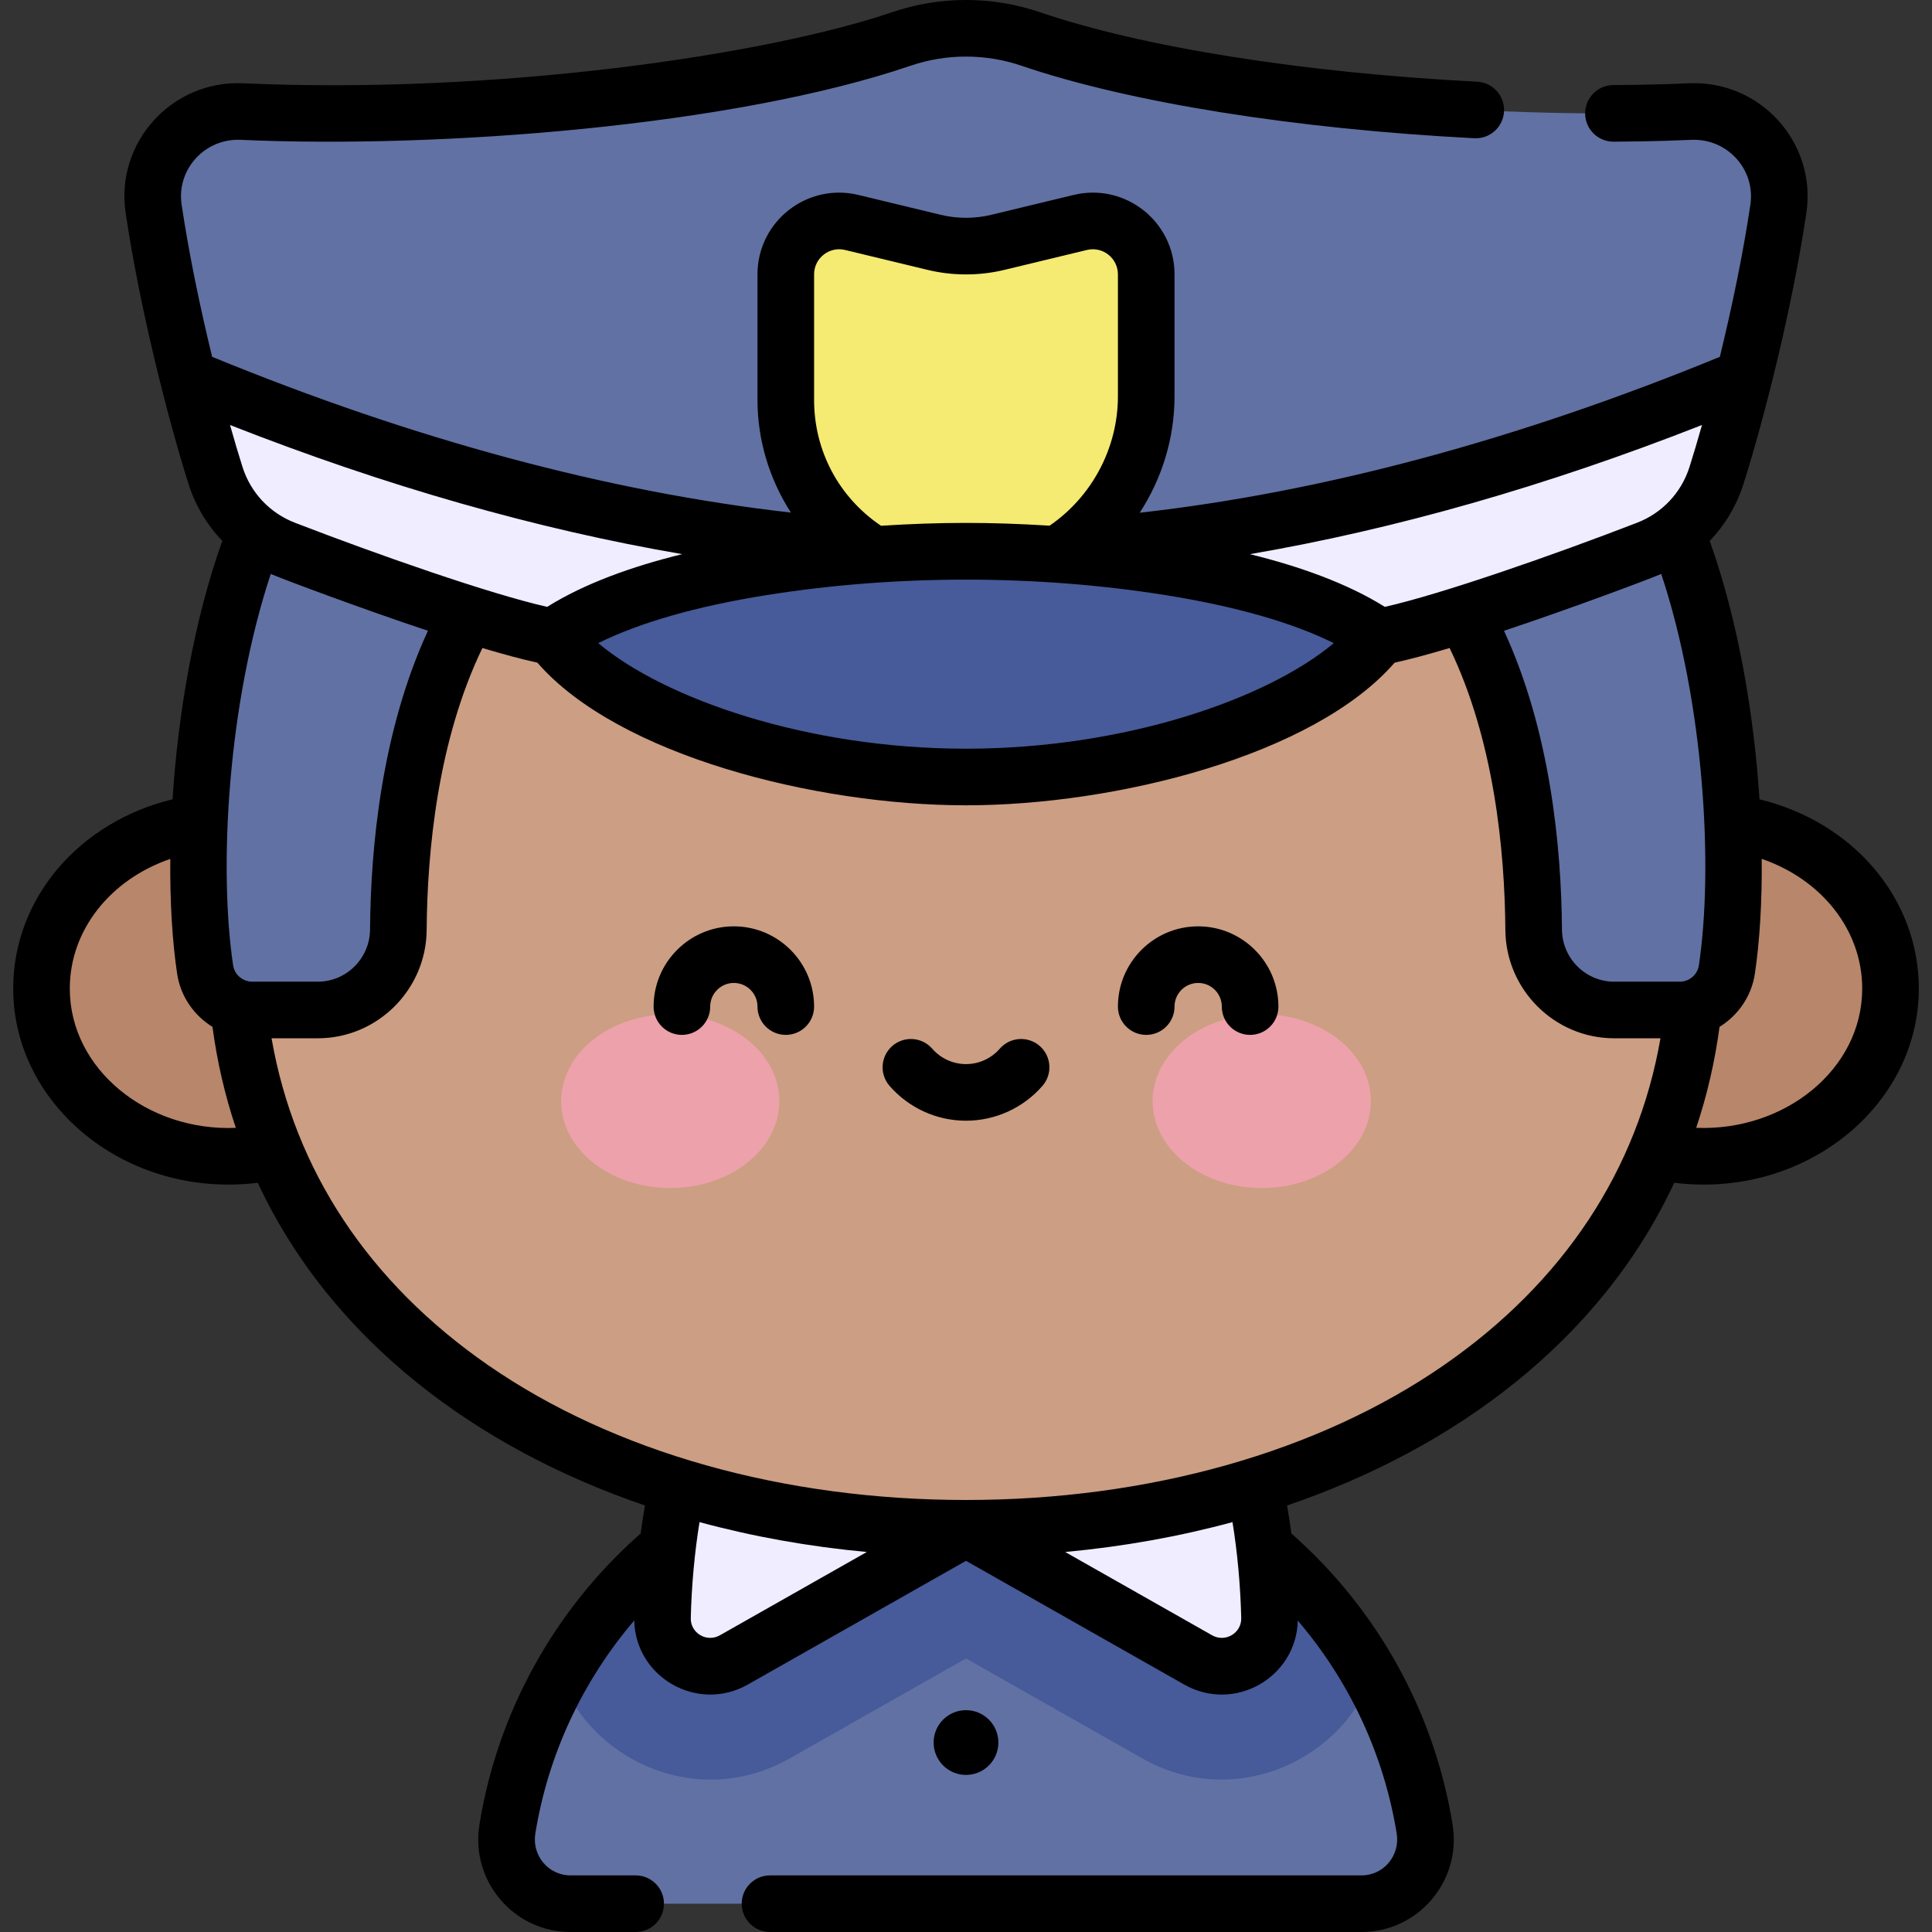 <svg id="Capa_1" enable-background="new 0 0 511.981 511.981" height="512" viewBox="0 0 511.981 511.981" width="512" xmlns="http://www.w3.org/2000/svg"><rect x="0" y="0" width="511.981" height="511.981" fill="#333333" stroke="none"/><g><ellipse cx="60.629" cy="261.975" fill="#b8866b" rx="49.634" ry="44.448"/><ellipse cx="451.352" cy="261.975" fill="#b8866b" rx="49.634" ry="44.448"/><path d="m360.783 504.481c10.479 0 18.417-9.4 16.749-19.746-9.448-58.609-60.268-103.371-121.542-103.371s-112.093 44.762-121.542 103.371c-1.668 10.346 6.27 19.746 16.749 19.746z" fill="#6171a3"/><path d="m255.991 381.364c-46.211 0-86.471 25.462-107.527 63.12 8.976 22.911 37.147 34.904 60.8 21.494l46.728-26.494 46.727 26.493c23.62 13.395 51.819 1.432 60.8-21.493-21.058-37.657-61.317-63.12-107.528-63.12z" fill="#475a99"/><path d="m329.206 385.156c3.817 6.203 6.828 25.945 7.218 43.49.218 9.8-10.382 16.07-18.909 11.235l-61.525-34.883-61.524 34.883c-8.528 4.835-19.127-1.435-18.909-11.235.391-17.544 3.401-37.287 7.218-43.49z" fill="#efedff"/><path d="m449.542 251.623c0 94.183-86.656 153.375-193.552 153.375s-193.552-59.192-193.552-153.375 86.657-170.533 193.552-170.533c106.896 0 193.552 76.35 193.552 170.533z" fill="#cc9e83"/><g fill="#6171a3"><path d="m74.112 127.211c-19.938 37.105-24.649 97.17-19.745 129.762.926 6.152 6.268 10.671 12.489 10.671h17.375c11.751 0 21.243-9.503 21.331-21.253.208-27.684 4.763-66.035 24.939-93.823z"/><path d="m437.869 127.211c19.938 37.105 24.649 97.17 19.745 129.762-.926 6.152-6.268 10.671-12.489 10.671h-17.375c-11.751 0-21.242-9.503-21.331-21.253-.208-27.684-4.763-66.035-24.94-93.823z"/><path d="m365.466 168.794c15.978-2.979 51.168-15.585 71.053-23.269 8.775-3.391 15.524-10.572 18.359-19.543 5.439-17.212 12.72-45.859 16.396-70.684 2.076-14.017-9.241-26.375-23.396-25.737-51.809 2.335-129.093-3.672-174.788-19.246-11.093-3.781-23.104-3.781-34.198 0-45.695 15.575-122.979 21.582-174.788 19.247-14.156-.638-25.472 11.719-23.396 25.737 3.676 24.825 10.957 53.471 16.396 70.684 2.835 8.97 9.583 16.152 18.359 19.543 19.885 7.684 55.074 20.289 71.053 23.269h218.95z"/></g><path d="m255.991 146.064c-84.732 0-162.543-27.863-206.142-46.015 2.477 9.868 5.021 18.866 7.255 25.934 2.835 8.97 9.583 16.152 18.358 19.543 19.885 7.684 55.074 20.289 71.053 23.269h218.951c15.979-2.979 51.168-15.585 71.053-23.269 8.775-3.391 15.524-10.572 18.358-19.543 2.234-7.068 4.777-16.066 7.255-25.934-43.599 18.151-121.409 46.015-206.141 46.015z" fill="#efedff"/><path d="m264.438 64.22 21.833-5.269c8.906-2.149 17.477 4.599 17.477 13.761v32.324c0 26.779-21.915 49.204-48.689 48.692-25.946-.496-46.826-21.684-46.826-47.748v-33.267c0-9.162 8.571-15.91 17.477-13.761l21.833 5.269c5.552 1.339 11.343 1.339 16.895-.001z" fill="#f5ea72"/><path d="m255.991 146.064c25.555 0 82.107 3.711 109.476 22.73-18.555 24.122-71.033 37.11-109.476 37.11s-90.921-12.989-109.476-37.11c27.369-19.019 83.92-22.73 109.476-22.73z" fill="#475a99"/><g><g fill="#eda1ab"><ellipse cx="177.614" cy="291.807" rx="28.92" ry="23.03"/><ellipse cx="334.367" cy="291.807" rx="28.92" ry="23.03"/></g></g><path d="m264.57 461.775c0-4.738-3.841-8.579-8.579-8.579s-8.58 3.841-8.58 8.579 3.841 8.58 8.58 8.58c4.738-.001 8.579-3.842 8.579-8.58zm10.95-184.595c-3.123-2.722-7.86-2.396-10.582.727-2.26 2.593-5.521 4.08-8.947 4.08-3.427 0-6.688-1.487-8.947-4.08-2.723-3.122-7.46-3.447-10.582-.727-3.122 2.722-3.448 7.459-.727 10.582 5.109 5.862 12.492 9.225 20.256 9.225s15.146-3.362 20.256-9.225c2.721-3.123 2.395-7.86-.727-10.582zm-81.052-31.699c-11.725 0-21.265 9.539-21.265 21.265 0 4.143 3.357 7.5 7.5 7.5s7.5-3.357 7.5-7.5c0-3.454 2.811-6.265 6.265-6.265s6.265 2.81 6.265 6.265c0 4.143 3.357 7.5 7.5 7.5s7.5-3.357 7.5-7.5c0-11.726-9.539-21.265-21.265-21.265zm271.796-33.66c-1.463-22.662-5.659-47.391-13.191-68.492 4.051-4.206 7.137-9.333 8.955-15.086 5.643-17.855 12.983-46.996 16.664-71.845 2.753-18.594-12.18-35.165-31.153-34.328-6.32.284-13.052.444-20.006.474-4.142.018-7.485 3.39-7.468 7.532.018 4.131 3.372 7.468 7.499 7.468 3.301-.046 10.207-.019 20.65-.489 9.544-.401 17.012 7.869 15.64 17.146-1.93 13.029-4.903 27.282-8.091 40.359-53.587 21.992-105.188 35.851-153.741 41.318 5.902-9.063 9.225-19.772 9.225-30.84v-32.325c0-14.006-13.089-24.338-26.737-21.053l-21.833 5.269c-4.375 1.057-9 1.057-13.375 0l-21.834-5.269c-13.62-3.283-26.736 7.023-26.736 21.053v33.267c0 10.713 3.194 21.058 8.856 29.855-48.447-5.495-99.923-19.34-153.372-41.275-3.188-13.077-6.161-27.33-8.091-40.359-1.374-9.289 6.115-17.556 15.64-17.146 52.64 2.37 130.521-3.612 177.546-19.639 9.465-3.227 19.892-3.227 29.358 0 28.583 9.741 72.327 16.746 120.016 19.219 4.132.222 7.664-2.965 7.879-7.102.214-4.137-2.966-7.664-7.102-7.879-46.364-2.403-88.628-9.123-115.954-18.436-12.586-4.291-26.449-4.291-39.037 0-33.423 11.39-105.076 21.862-172.029 18.852-18.891-.865-33.914 15.682-31.153 34.328 3.681 24.849 11.021 53.989 16.664 71.845 1.818 5.753 4.904 10.88 8.955 15.086-7.532 21.102-11.728 45.83-13.191 68.492-24.799 6.007-42.222 26.273-42.222 50.154 0 30.969 30.024 55.727 64.813 51.464 19.519 41.853 58.179 70.383 102.604 85.513-.423 2.352-.806 4.844-1.148 7.426-22.778 20.034-37.909 47.321-42.719 77.163-2.401 14.9 9.058 28.44 24.154 28.44h17.247c4.143 0 7.5-3.357 7.5-7.5s-3.357-7.5-7.5-7.5h-17.247c-5.958 0-10.264-5.355-9.346-11.053 3.377-20.947 12.516-40.469 26.216-56.502.348 15.152 16.819 24.506 30.097 16.979l57.825-32.785 57.825 32.785c13.294 7.537 29.729-1.847 30.096-16.95 13.693 16.029 22.84 35.534 26.216 56.474.919 5.698-3.387 11.053-9.345 11.053h-156.732c-4.143 0-7.5 3.357-7.5 7.5s3.357 7.5 7.5 7.5h156.732c15.087 0 26.557-13.534 24.153-28.44-4.811-29.841-19.94-57.127-42.716-77.16-.342-2.586-.728-5.075-1.15-7.43 44.443-15.136 83.1-43.684 102.608-85.525 34.605 4.303 64.808-20.36 64.808-51.452.001-23.881-17.423-44.147-42.222-50.154zm-15.235-99.199c-1.137 4.033-2.251 7.771-3.303 11.102-2.157 6.827-7.228 12.224-13.91 14.806-22.302 8.617-51.745 18.884-66.833 22.29-9.975-6.236-22.594-10.732-35.766-13.967 38.492-6.595 78.582-18.031 119.812-34.231zm-235.296-39.909c0-4.308 4.027-7.48 8.218-6.471l21.833 5.269c6.676 1.611 13.734 1.611 20.414 0l21.832-5.269c4.202-1.013 8.219 2.174 8.219 6.471v32.324c0 13.666-6.89 26.588-18.108 34.265-15.8-.984-28.874-.975-44.673.024-11.141-7.512-17.734-19.813-17.734-33.347v-33.266zm93.135 84.991c18.466 2.94 33.647 7.289 44.576 12.727-17.363 14.617-55.068 27.975-97.454 27.975s-80.091-13.357-97.454-27.975c10.929-5.438 26.11-9.786 44.576-12.727 34.303-5.464 71.38-5.475 105.756 0zm-128.088-10.856c-13.178 3.236-25.802 7.733-35.781 13.971-15.088-3.406-44.532-13.673-66.834-22.29-6.683-2.582-11.753-7.979-13.91-14.806-1.052-3.33-2.165-7.067-3.302-11.098 41.234 16.202 81.328 27.631 119.827 34.223zm-162.286 115.127c0-15.518 10.784-28.923 26.632-34.362-.103 11.44.532 21.896 1.823 30.477.897 5.955 4.462 11.004 9.356 14.03 1.237 9.242 3.308 18.176 6.188 26.762-23.489.988-43.999-15.577-43.999-36.907zm48.362-1.831c-2.524 0-4.705-1.843-5.072-4.287-3.863-25.665-1.482-69.231 9.967-103.758 4.205 1.759 24.428 9.332 41.654 15.051-12.269 26.604-15.178 57.244-15.343 79.185-.058 7.614-6.262 13.81-13.831 13.81h-17.375zm123.911 173.212c-3.48 1.972-7.801-.577-7.712-4.543.19-8.544 1.054-17.792 2.318-25.45 14.143 3.833 29.004 6.496 44.33 7.917zm130.447 0-38.936-22.076c15.326-1.422 30.187-4.085 44.331-7.918 1.264 7.654 2.127 16.905 2.317 25.45.088 3.96-4.229 6.522-7.712 4.544zm61.351-71.543c-33.267 23.012-78.218 35.685-126.574 35.685s-93.308-12.673-126.574-35.685c-31.685-21.917-51.401-51.746-57.456-86.669h12.27c15.777 0 28.711-12.873 28.831-28.696.157-20.908 2.931-50.195 14.774-74.724 5.443 1.626 10.428 2.974 14.576 3.883 21.327 24.57 73.75 37.798 113.579 37.798s92.251-13.229 113.579-37.798c4.148-.909 9.132-2.257 14.576-3.883 11.844 24.529 14.618 53.816 14.775 74.724.12 15.823 13.054 28.696 28.831 28.696h12.272c-6.056 34.923-25.775 64.752-57.459 86.669zm62.56-101.669h-17.375c-7.569 0-13.773-6.195-13.831-13.81-.165-21.941-3.088-52.575-15.359-79.179 17.154-5.695 37.646-13.37 41.673-15.058 11.448 34.528 13.826 78.096 9.964 103.76-.367 2.444-2.547 4.287-5.072 4.287zm4.364 38.732c2.88-8.585 4.95-17.517 6.186-26.757 4.894-3.026 8.459-8.074 9.356-14.03 1.292-8.583 1.927-19.044 1.823-30.489 15.851 5.439 26.632 18.854 26.632 34.374.001 21.45-20.581 37.851-43.997 36.902zm-131.976-53.395c-11.726 0-21.265 9.539-21.265 21.265 0 4.143 3.357 7.5 7.5 7.5s7.5-3.357 7.5-7.5c0-3.454 2.811-6.265 6.265-6.265s6.265 2.81 6.265 6.265c0 4.143 3.357 7.5 7.5 7.5s7.5-3.357 7.5-7.5c0-11.726-9.54-21.265-21.265-21.265z"/></g></svg>